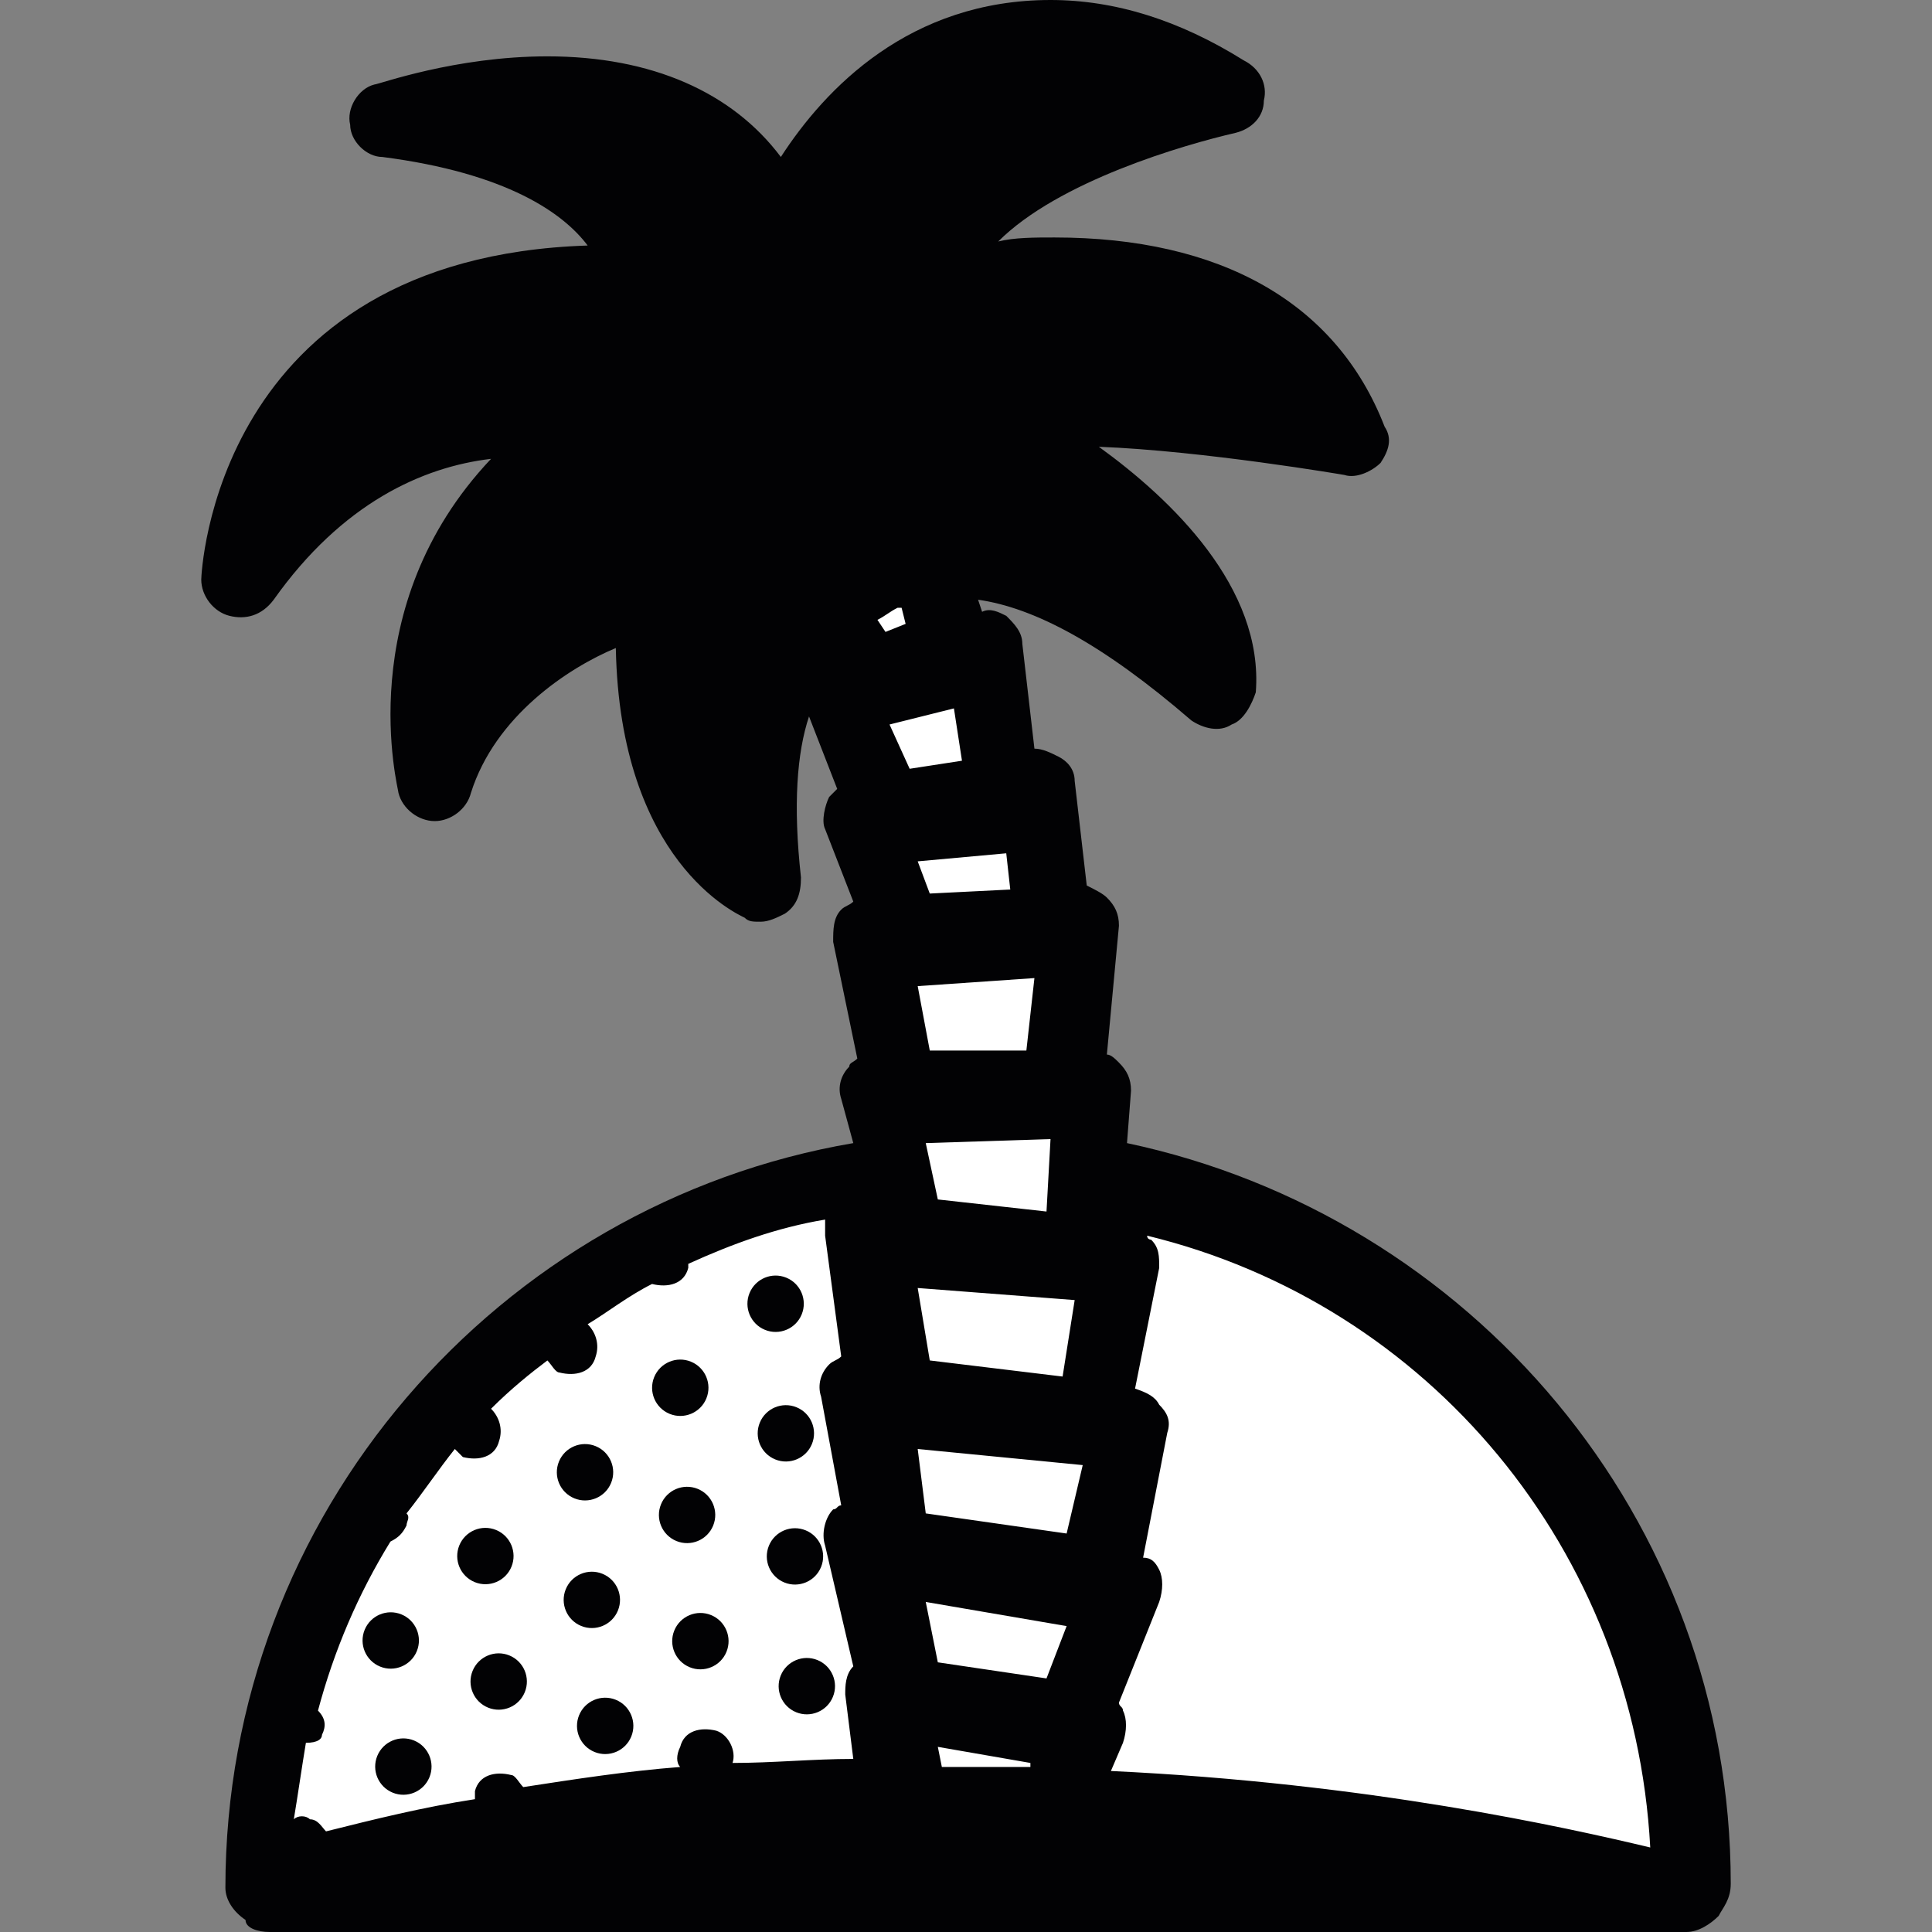 <?xml version="1.0" encoding="utf-8"?>
<!-- Generator: Adobe Illustrator 19.2.1, SVG Export Plug-In . SVG Version: 6.00 Build 0)  -->
<svg version="1.1" id="Layer_1" xmlns="http://www.w3.org/2000/svg" xmlns:xlink="http://www.w3.org/1999/xlink" x="0px" y="0px"
	 viewBox="0 0 48 48" style="enable-background:new 0 0 48 48;" xml:space="preserve">
<rect x="0" y="0" width="48" height="48" fill="#808080" stroke="none"/>
<style type="text/css">
	.st0{fill:#FFFFFF;}
	.st1{fill:#020204;}
</style>
<g>
	<path class="st0" d="M27,29.3l0.1-2.1l-0.7,0l0.4-4.1l-0.7,0l-0.4-3.4l-0.8,0.1l-0.5-3.7l-0.7,0.2l-0.9-3.3l-2.9,1.2l1.6,2.7
		l-0.9,0.2l1.3,3.1l-0.6,0.1l1.1,2.9l-0.9,0l0.8,3.8l-0.6,0l0.5,2.1c-8.9,1-15.8,8.5-15.8,17.7H42C42,38,35.5,30.6,27,29.3z"/>
	<g>
		<path class="st1" d="M43,46.8c0-9.1-6.5-16.6-15-18.4l0.1-1.3c0-0.3-0.1-0.5-0.3-0.7c-0.1-0.1-0.2-0.2-0.3-0.2l0.3-3.2
			c0-0.3-0.1-0.5-0.3-0.7c-0.1-0.1-0.3-0.2-0.5-0.3l-0.3-2.6c0-0.3-0.2-0.5-0.4-0.6c-0.2-0.1-0.4-0.2-0.6-0.2L25.4,16
			c0-0.3-0.2-0.5-0.4-0.7c-0.2-0.1-0.4-0.2-0.6-0.1l-0.1-0.3c1.4,0.2,3.1,1.1,5.3,3c0.3,0.2,0.7,0.3,1,0.1c0.3-0.1,0.5-0.5,0.6-0.8
			c0.2-2.6-2.1-4.8-3.9-6.1c2.6,0.1,6.1,0.7,6.1,0.7c0.3,0.1,0.7-0.1,0.9-0.3c0.2-0.3,0.3-0.6,0.1-0.9c-1.2-3.1-4.1-4.7-8.2-4.7
			c-0.5,0-1,0-1.4,0.1c1.5-1.5,4.6-2.4,5.9-2.7c0.4-0.1,0.7-0.4,0.7-0.8c0.1-0.4-0.1-0.8-0.5-1C29.3,0.5,27.7,0,26.1,0
			c-3.5,0-5.6,2.2-6.7,3.9c-1.2-1.6-3.2-2.5-5.8-2.5c-2.3,0-4.2,0.7-4.3,0.7c-0.4,0.1-0.7,0.6-0.6,1c0,0.4,0.4,0.8,0.8,0.8
			c3.1,0.4,4.5,1.4,5.1,2.2C5.3,6.4,5,14.3,5,14.4c0,0.4,0.3,0.8,0.7,0.9c0.4,0.1,0.8,0,1.1-0.4c1.7-2.4,3.7-3.3,5.4-3.5
			c-3.5,3.7-2.3,8.2-2.3,8.3c0.1,0.4,0.5,0.7,0.9,0.7h0c0.4,0,0.8-0.3,0.9-0.7c0.6-1.9,2.4-3.1,3.6-3.6c0.1,5.3,3,6.6,3.2,6.7
			c0.1,0.1,0.2,0.1,0.4,0.1c0.2,0,0.4-0.1,0.6-0.2c0.3-0.2,0.4-0.5,0.4-0.9c-0.2-1.8-0.1-3.1,0.2-4l0.7,1.8
			c-0.1,0.1-0.1,0.1-0.2,0.2c-0.1,0.2-0.2,0.6-0.1,0.8l0.7,1.8c-0.1,0.1-0.2,0.1-0.3,0.2c-0.2,0.2-0.2,0.5-0.2,0.8l0.6,2.9
			c-0.1,0.1-0.2,0.1-0.2,0.2c-0.2,0.2-0.3,0.5-0.2,0.8l0.3,1.1c-8.8,1.5-15.6,9.2-15.6,18.5c0,0.3,0.2,0.6,0.5,0.8
			C6.1,47.9,6.4,48,6.7,48h35.2c0.3,0,0.6-0.2,0.8-0.4C42.8,47.4,43,47.2,43,46.8z M23.3,41.3L23,39.8l3.5,0.6L26,41.7L23.3,41.3z
			 M23,37.6L22.8,36l4.1,0.4l-0.4,1.7L23,37.6z M26.4,34.2l-3.3-0.4L22.8,32l3.9,0.3L26.4,34.2z M23.3,29.8L23,28.4l3.1-0.1L26,30.1
			L23.3,29.8z M22,15.7l-0.2-0.3c0.2-0.1,0.3-0.2,0.5-0.3c0,0,0.1,0,0.1,0l0.1,0.4L22,15.7z M22.1,18l1.6-0.4l0.2,1.3l-1.3,0.2
			L22.1,18z M22.8,21.4l2.2-0.2l0.1,0.9l-2,0.1L22.8,21.4z M22.8,24.5l2.9-0.2l-0.2,1.8l-2.4,0L22.8,24.5z M23.3,43.4l2.3,0.4l0,0.1
			c-0.7,0-1.5,0-2.2,0h0L23.3,43.4z M41,45.9c-2.1-0.5-7-1.6-13.4-1.9l0.3-0.7c0.1-0.3,0.1-0.6,0-0.8c0-0.1-0.1-0.1-0.1-0.2l1-2.5
			c0.1-0.3,0.1-0.6,0-0.8c-0.1-0.2-0.2-0.3-0.4-0.3l0.6-3.1c0.1-0.3,0-0.5-0.2-0.7c-0.1-0.2-0.3-0.3-0.6-0.4l0.6-3
			c0-0.3,0-0.5-0.2-0.7c0,0-0.1,0-0.1-0.1C35.5,32.4,40.6,38.5,41,45.9z M13.6,33.8c0.1,0.1,0.2,0.3,0.3,0.3c0.4,0.1,0.8,0,0.9-0.4
			c0.1-0.3,0-0.6-0.2-0.8c0.5-0.3,1-0.7,1.6-1c0,0,0,0,0,0c0.4,0.1,0.8,0,0.9-0.4c0,0,0-0.1,0-0.1c1.1-0.5,2.2-0.9,3.4-1.1
			c0,0.1,0,0.2,0,0.4l0.4,3c-0.1,0.1-0.2,0.1-0.3,0.2c-0.2,0.2-0.3,0.5-0.2,0.8l0.5,2.7c-0.1,0-0.1,0.1-0.2,0.1
			c-0.2,0.2-0.3,0.6-0.2,0.9l0.7,3c-0.2,0.2-0.2,0.5-0.2,0.7l0.2,1.6c-1,0-2,0.1-3,0.1c0.1-0.3-0.1-0.7-0.4-0.8
			c-0.4-0.1-0.8,0-0.9,0.4c-0.1,0.2-0.1,0.4,0,0.5c-1.3,0.1-2.6,0.3-3.9,0.5c-0.1-0.1-0.2-0.3-0.3-0.3c-0.4-0.1-0.8,0-0.9,0.4
			c0,0.1,0,0.1,0,0.2c-1.3,0.2-2.5,0.5-3.7,0.8c-0.1-0.1-0.2-0.3-0.4-0.3c-0.1-0.1-0.3-0.1-0.4,0c0.1-0.6,0.2-1.3,0.3-1.9
			C7.9,43.3,8,43.2,8,43.1c0.1-0.2,0.1-0.4-0.1-0.6c0.4-1.5,1-2.9,1.8-4.2c0.2-0.1,0.3-0.2,0.4-0.4c0-0.1,0.1-0.2,0-0.3
			c0.4-0.5,0.8-1.1,1.2-1.6c0.1,0.1,0.1,0.1,0.2,0.2c0.4,0.1,0.8,0,0.9-0.4c0.1-0.3,0-0.6-0.2-0.8C12.7,34.5,13.2,34.1,13.6,33.8z"
			/>
		<ellipse transform="matrix(0.378 -0.926 0.926 0.378 -34.41 36.556)" class="st1" cx="10" cy="43.9" rx="0.7" ry="0.7"/>
		<ellipse transform="matrix(0.378 -0.926 0.926 0.378 -31.647 34.355)" class="st1" cx="9.7" cy="40.7" rx="0.7" ry="0.7"/>
		<ellipse transform="matrix(0.378 -0.926 0.926 0.378 -31.004 37.459)" class="st1" cx="12.4" cy="41.8" rx="0.7" ry="0.7"/>
		<ellipse transform="matrix(0.378 -0.926 0.926 0.378 -30.36 40.553)" class="st1" cx="15" cy="42.9" rx="0.7" ry="0.7"/>
		<ellipse transform="matrix(0.377 -0.926 0.926 0.377 -28.246 35.312)" class="st1" cx="12.1" cy="38.6" rx="0.7" ry="0.7"/>
		<ellipse transform="matrix(0.377 -0.926 0.926 0.377 -27.6 38.394)" class="st1" cx="14.7" cy="39.7" rx="0.7" ry="0.7"/>
		<ellipse transform="matrix(0.378 -0.926 0.926 0.378 -26.957 41.464)" class="st1" cx="17.4" cy="40.8" rx="0.7" ry="0.7"/>
		<ellipse transform="matrix(0.378 -0.926 0.926 0.378 -26.314 44.574)" class="st1" cx="20" cy="41.9" rx="0.7" ry="0.7"/>
		<ellipse transform="matrix(0.378 -0.926 0.926 0.378 -24.838 36.17)" class="st1" cx="14.5" cy="36.6" rx="0.7" ry="0.7"/>
		<ellipse transform="matrix(0.377 -0.926 0.926 0.377 -24.194 39.298)" class="st1" cx="17.1" cy="37.6" rx="0.7" ry="0.7"/>
		<ellipse transform="matrix(0.377 -0.926 0.926 0.377 -23.55 42.413)" class="st1" cx="19.8" cy="38.7" rx="0.7" ry="0.7"/>
		<ellipse transform="matrix(0.378 -0.926 0.926 0.378 -21.434 37.087)" class="st1" cx="16.9" cy="34.5" rx="0.7" ry="0.7"/>
		<ellipse transform="matrix(0.379 -0.925 0.925 0.379 -20.796 40.156)" class="st1" cx="19.5" cy="35.6" rx="0.7" ry="0.7"/>
		<ellipse transform="matrix(0.378 -0.926 0.926 0.378 -18.028 38.016)" class="st1" cx="19.3" cy="32.4" rx="0.7" ry="0.7"/>
	</g>
</g>
</svg>
